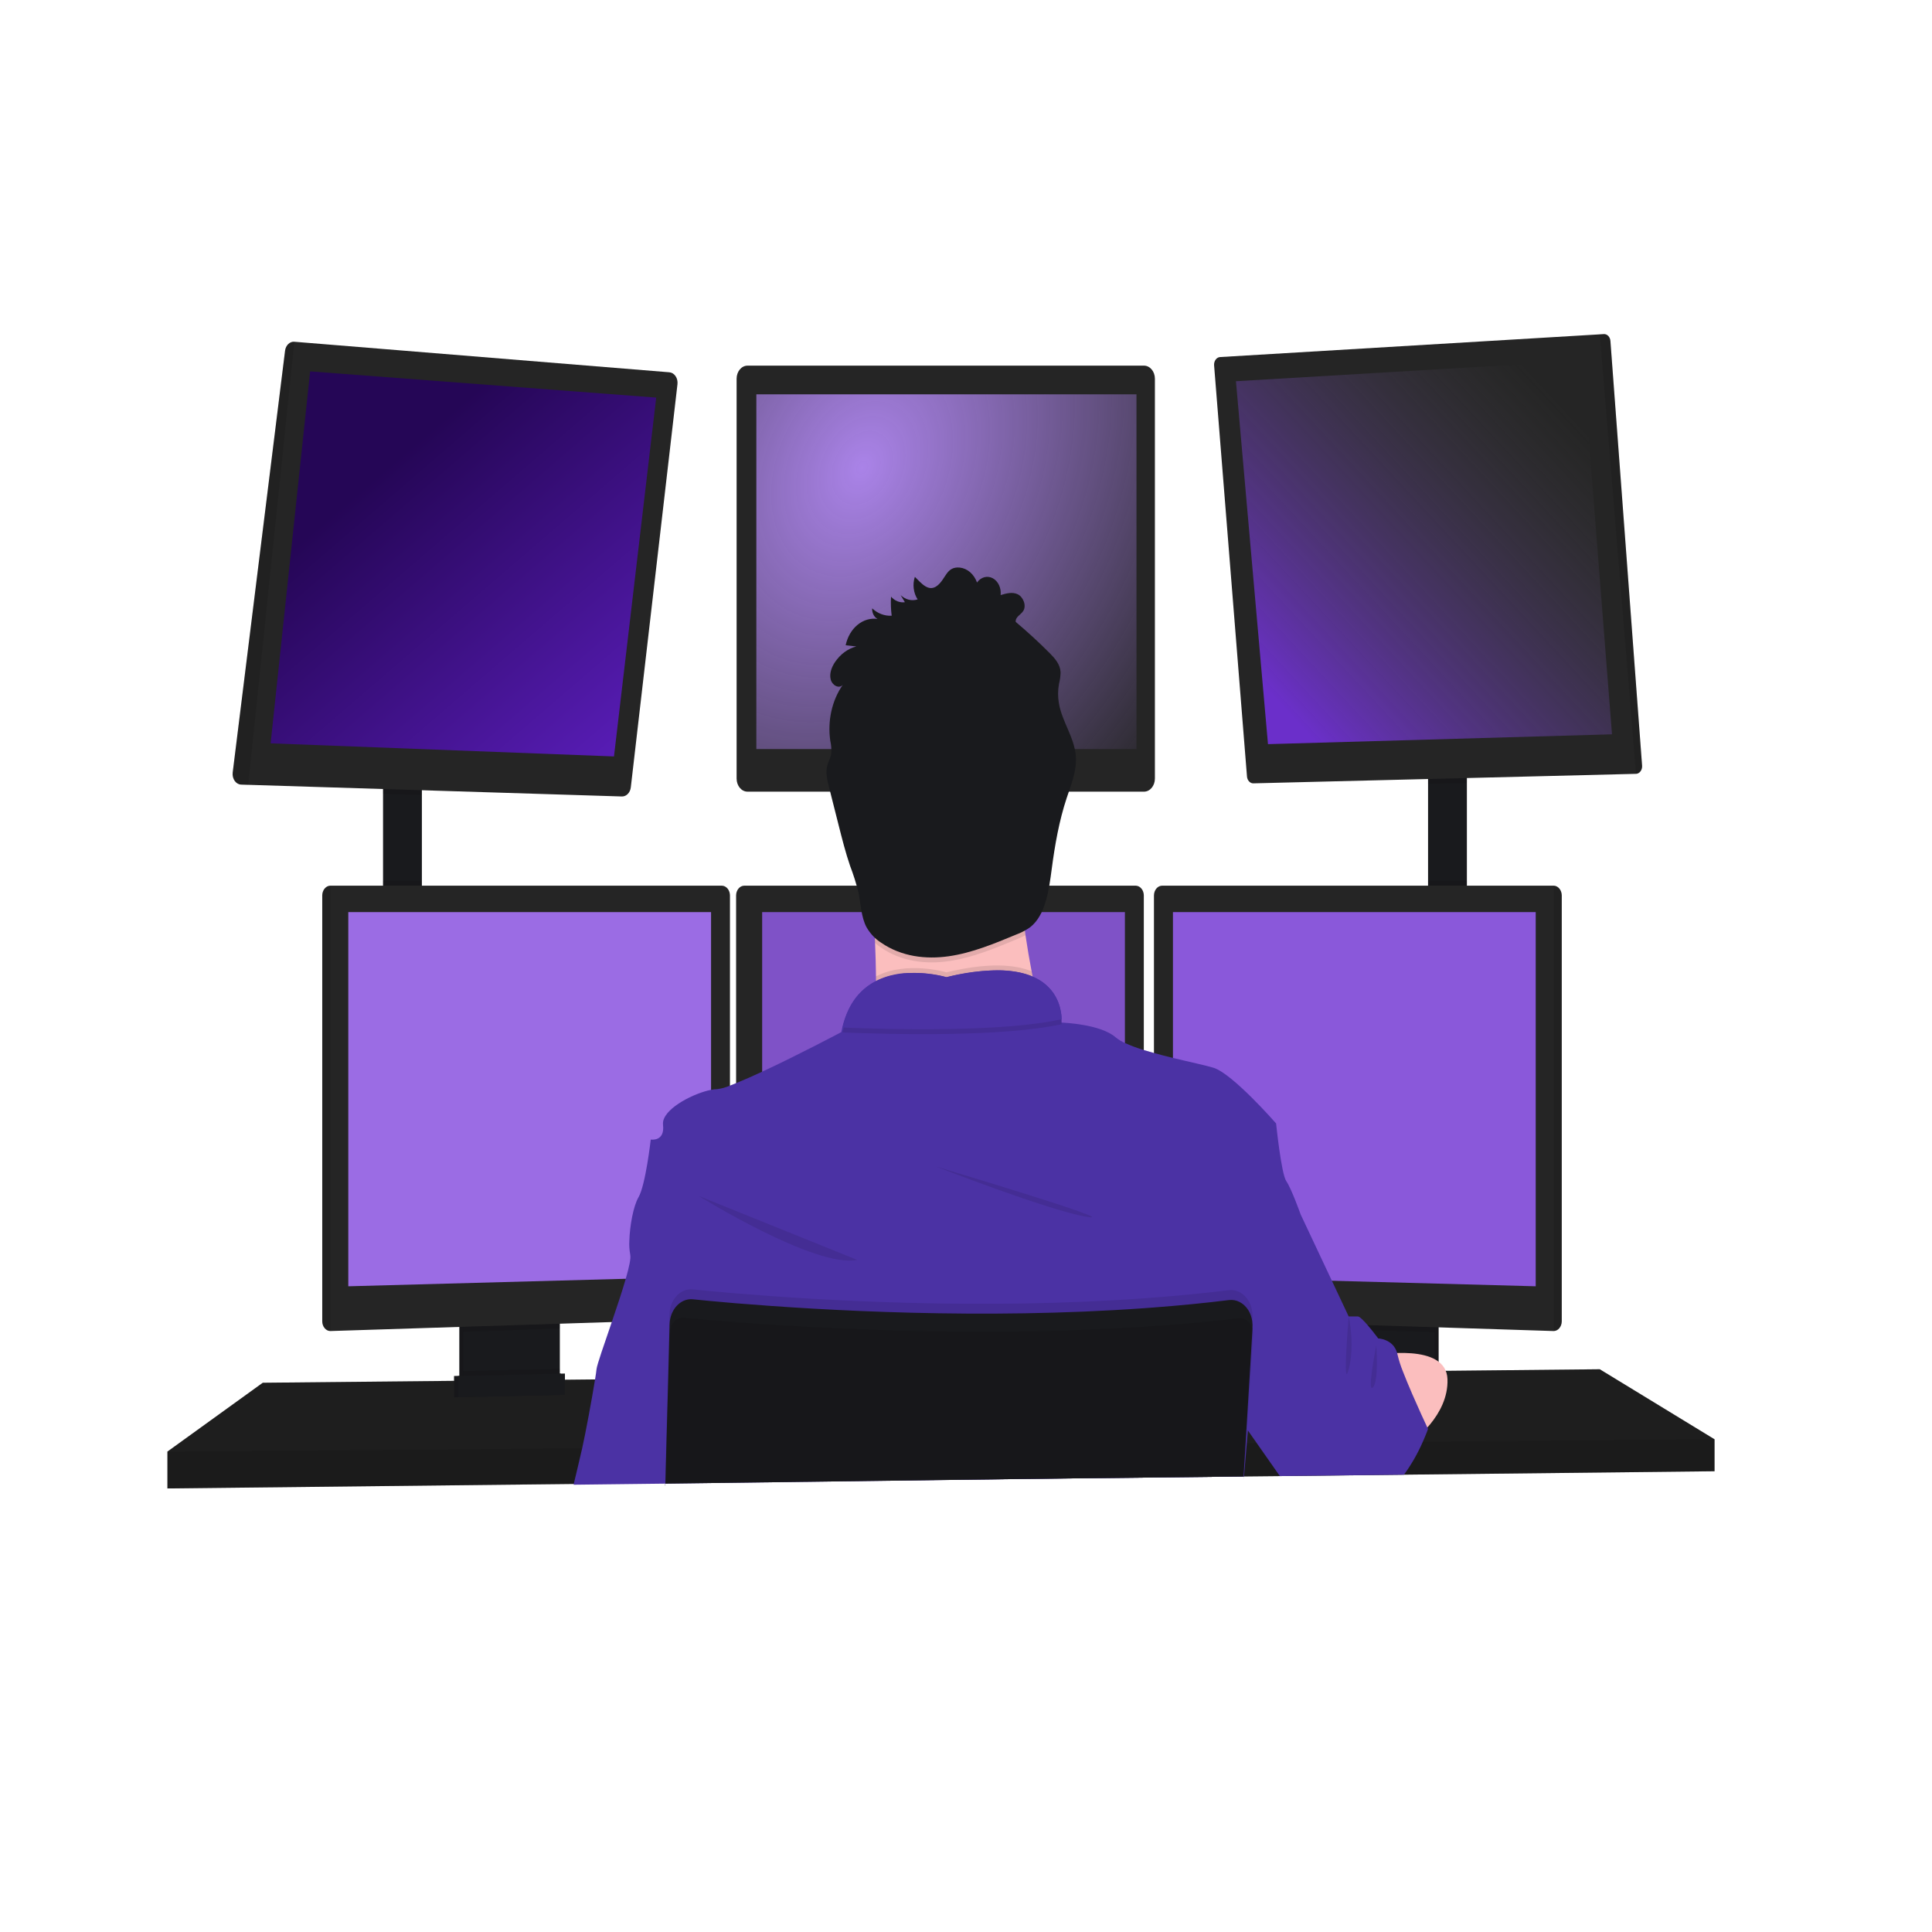 <?xml version="1.0" encoding="utf-8"?>
<svg viewBox="0 0 500 500" xmlns="http://www.w3.org/2000/svg">
  <defs>
    <linearGradient id="paint0_linear" x1="107" y1="55.5" x2="203" y2="189.5" gradientUnits="userSpaceOnUse" gradientTransform="matrix(0.529, 0, 0, 0.636, 43.277, 85.838)">
      <stop style="stop-color: rgb(37, 6, 86);"/>
      <stop offset="1" style="stop-color: rgb(89, 29, 184);"/>
    </linearGradient>
    <radialGradient id="paint1_diamond" cx="0" cy="0" r="1" gradientUnits="userSpaceOnUse" gradientTransform="matrix(70.874, 86.189, -92.359, 109.843, 223.108, 121.14)">
      <stop style="stop-color: rgb(170, 131, 232);"/>
      <stop offset="1" stop-opacity="0" style="stop-color: rgb(167, 127, 230);"/>
    </radialGradient>
    <linearGradient id="paint2_linear" x1="663" y1="35.5" x2="548.5" y2="179" gradientUnits="userSpaceOnUse" gradientTransform="matrix(-0.525, -0.035, 0.032, -0.629, 684.11, 234.087)">
      <stop style="stop-color: rgb(107, 47, 202);"/>
      <stop offset="1" stop-opacity="0" style="stop-color: rgb(83, 82, 84);"/>
    </linearGradient>
  </defs>
  <path d="M 109.181 202.132 L 99.131 202.132 L 99.131 238.808 L 109.181 238.808 L 109.181 202.132 Z" fill="#191A1D" style="" transform="matrix(1, 0, 0, 1, 0, 7.105427357601002e-15)"/>
  <path d="M 379.63 200.223 L 369.581 200.223 L 369.581 239.025 L 379.63 239.025 L 379.63 200.223 Z" fill="#191A1D" style="" transform="matrix(1, 0, 0, 1, 0, 7.105427357601002e-15)"/>
  <path d="M 443.719 372.487 L 443.719 380.756 L 363.367 381.646 L 362.509 381.665 L 331.97 382.002 L 331.24 382.016 L 321.958 382.11 L 321.682 382.11 L 265.1 382.74 L 172.217 383.778 L 172.137 383.778 L 148.522 384.044 L 148.267 384.049 L 43.331 385.208 L 43.331 375.667 L 68.006 357.856 L 117.511 357.36 L 118.568 357.354 L 118.918 357.347 L 119.976 357.329 L 143.745 357.094 L 144.808 357.087 L 145.147 357.081 L 146.205 357.075 L 153.826 356.997 L 154.027 356.992 L 172.831 356.8 L 172.983 356.8 L 319.705 355.313 L 323.295 355.281 L 323.655 355.281 L 326.395 355.25 L 346.309 355.052 L 347.366 355.033 L 348.345 355.02 L 348.852 355.02 L 355.047 354.962 L 356.273 354.944 L 357.919 354.932 L 363.074 354.874 L 371.257 354.791 L 372.315 354.778 L 374.156 354.765 L 374.499 354.765 L 414.014 354.359 L 443.719 372.487 Z" fill="#252525" style="" transform="matrix(1, 0, 0, 1, 0, 7.105427357601002e-15)"/>
  <path opacity="0.2" d="M 443.719 372.487 L 443.719 380.756 L 363.367 381.646 L 362.509 381.665 L 331.97 382.002 L 331.24 382.016 L 321.958 382.11 L 321.682 382.11 L 265.1 382.74 L 172.217 383.778 L 172.137 383.778 L 148.522 384.044 L 148.267 384.049 L 43.331 385.208 L 43.331 375.667 L 68.006 357.856 L 117.511 357.36 L 118.568 357.354 L 118.918 357.347 L 119.976 357.329 L 143.745 357.094 L 144.808 357.087 L 145.147 357.081 L 146.205 357.075 L 153.826 356.997 L 154.027 356.992 L 172.831 356.8 L 172.983 356.8 L 319.705 355.313 L 323.295 355.281 L 323.655 355.281 L 326.395 355.25 L 346.309 355.052 L 347.366 355.033 L 348.345 355.02 L 348.852 355.02 L 355.047 354.962 L 356.273 354.944 L 357.919 354.932 L 363.074 354.874 L 371.257 354.791 L 372.315 354.778 L 374.156 354.765 L 374.499 354.765 L 414.014 354.359 L 443.719 372.487 Z" fill="black" style="" transform="matrix(1, 0, 0, 1, 0, 7.105427357601002e-15)"/>
  <path d="M 143.825 340.689 L 143.825 356.268 C 143.825 357.004 143.652 357.727 143.322 358.35 C 142.996 358.976 142.528 359.474 141.973 359.791 C 141.56 360.031 141.11 360.162 140.651 360.172 L 122.192 360.643 C 121.699 360.657 121.209 360.533 120.763 360.28 C 120.201 359.969 119.721 359.47 119.387 358.842 C 119.054 358.214 118.875 357.484 118.876 356.738 L 118.876 340.689 L 143.825 340.689 Z" fill="#191A1D" style="" transform="matrix(1, 0, 0, 1, 0, 7.105427357601002e-15)"/>
  <path opacity="0.1" d="M 143.825 340.689 L 143.825 356.268 C 143.825 357.004 143.652 357.727 143.322 358.35 C 142.996 358.976 142.528 359.474 141.973 359.791 C 141.56 360.031 141.11 360.162 140.651 360.172 L 122.192 360.643 C 121.699 360.657 121.209 360.533 120.763 360.28 C 120.201 359.969 119.721 359.47 119.387 358.842 C 119.054 358.214 118.875 357.484 118.876 356.738 L 118.876 340.689 L 143.825 340.689 Z" fill="black" style="" transform="matrix(1, 0, 0, 1, 0, 7.105427357601002e-15)"/>
  <path d="M 144.883 340.689 L 144.883 356.268 C 144.884 357.004 144.709 357.727 144.381 358.35 C 144.054 358.976 143.586 359.474 143.031 359.791 C 142.618 360.031 142.168 360.162 141.709 360.172 L 123.249 360.643 C 122.757 360.657 122.268 360.533 121.821 360.28 C 121.259 359.969 120.78 359.47 120.445 358.842 C 120.111 358.214 119.933 357.484 119.934 356.738 L 119.934 340.689 L 144.883 340.689 Z" fill="#191A1D" style="" transform="matrix(1, 0, 0, 1, 0, 7.105427357601002e-15)"/>
  <path d="M 372.315 340.689 L 347.366 340.689 L 347.366 360.725 L 372.315 360.725 L 372.315 340.689 Z" fill="#191A1D" style="" transform="matrix(1, 0, 0, 1, 0, 7.105427357601002e-15)"/>
  <path opacity="0.1" d="M 372.315 340.689 L 347.366 340.689 L 347.366 360.725 L 372.315 360.725 L 372.315 340.689 Z" fill="black" style="" transform="matrix(1, 0, 0, 1, 0, 7.105427357601002e-15)"/>
  <path d="M 371.257 340.689 L 346.309 340.689 L 346.309 360.725 L 371.257 360.725 L 371.257 340.689 Z" fill="#191A1D" style="" transform="matrix(1, 0, 0, 1, 0, 7.105427357601002e-15)"/>
  <path opacity="0.1" d="M 109.181 202.126 L 109.181 205.77 L 99.131 205.457 L 99.131 202.126 L 109.181 202.126 Z" fill="black" style="" transform="matrix(1, 0, 0, 1, 0, 7.105427357601002e-15)"/>
  <path d="M 175.326 99.449 L 163.252 203.766 C 163.175 204.433 162.896 205.042 162.47 205.476 C 162.043 205.913 161.499 206.144 160.941 206.126 L 64.254 203.111 L 62.42 203.054 C 62.1 203.046 61.787 202.955 61.497 202.79 C 61.208 202.624 60.952 202.388 60.744 202.096 C 60.537 201.804 60.382 201.461 60.292 201.093 C 60.201 200.725 60.177 200.337 60.219 199.956 L 73.775 90.754 C 73.862 90.078 74.158 89.465 74.602 89.039 C 75.046 88.611 75.609 88.398 76.176 88.445 L 173.212 96.345 C 173.523 96.366 173.83 96.467 174.11 96.637 C 174.389 96.809 174.636 97.049 174.835 97.34 C 175.033 97.631 175.18 97.969 175.264 98.333 C 175.349 98.696 175.37 99.076 175.326 99.449 Z" fill="#252525" style="" transform="matrix(1, 0, 0, 1, 0, 7.105427357601002e-15)"/>
  <path d="M 80.264 96.116 L 70.04 192.375 L 158.898 195.765 L 169.826 102.897 L 80.264 96.116 Z" fill="url(#paint0_linear)" style="" transform="matrix(1, 0, 0, 1, 0, 7.105427357601002e-15)"/>
  <path d="M 296.066 94.628 L 193.452 94.628 C 191.896 94.628 190.633 96.145 190.633 98.017 L 190.633 201.489 C 190.633 203.362 191.896 204.88 193.452 204.88 L 296.066 204.88 C 297.624 204.88 298.887 203.362 298.887 201.489 L 298.887 98.017 C 298.887 96.145 297.624 94.628 296.066 94.628 Z" fill="#252525" style="" transform="matrix(1, 0, 0, 1, 0, 7.105427357601002e-15)"/>
  <path d="M 294.12 102.051 L 195.742 102.051 L 195.742 193.856 L 294.12 193.856 L 294.12 102.051 Z" fill="url(#paint1_diamond)" style="" transform="matrix(1, 0, 0, 1, 0, 7.105427357601002e-15)"/>
  <path opacity="0.1" d="M 379.63 200.218 L 379.63 202.628 L 369.581 202.875 L 369.581 200.218 L 379.63 200.218 Z" fill="black" style="" transform="matrix(1, 0, 0, 1, 0, 7.105427357601002e-15)"/>
  <path d="M 424.974 198.181 C 424.988 198.445 424.958 198.71 424.886 198.959 C 424.812 199.207 424.698 199.438 424.551 199.632 C 424.402 199.827 424.223 199.984 424.023 200.093 C 423.823 200.201 423.607 200.262 423.386 200.268 L 324.374 202.729 C 323.963 202.74 323.564 202.562 323.257 202.233 C 322.95 201.904 322.757 201.447 322.719 200.955 L 314.208 94.551 C 314.187 94.289 314.211 94.021 314.279 93.768 C 314.347 93.515 314.455 93.282 314.599 93.083 C 314.743 92.882 314.921 92.718 315.119 92.603 C 315.317 92.487 315.533 92.421 315.753 92.407 L 414.014 86.53 L 415.072 86.467 C 415.493 86.44 415.905 86.61 416.224 86.943 C 416.542 87.276 416.739 87.743 416.775 88.248 L 424.974 198.181 Z" fill="#252525" style="" transform="matrix(1, 0, 0, 1, 0, 7.105427357601002e-15)"/>
  <path d="M 319.863 98.66 L 409.604 93.356 L 417.183 190.039 L 328.152 192.585 L 319.863 98.66 Z" fill="url(#paint2_linear)" style="" transform="matrix(1, 0, 0, 1, 0, 7.105427357601002e-15)"/>
  <path opacity="0.1" d="M 424.974 198.181 C 424.988 198.445 424.958 198.71 424.886 198.959 C 424.812 199.207 424.698 199.438 424.551 199.632 C 424.402 199.827 424.223 199.984 424.023 200.093 C 423.823 200.201 423.607 200.262 423.386 200.268 L 414.014 86.53 L 415.072 86.467 C 415.493 86.44 415.905 86.61 416.224 86.943 C 416.542 87.276 416.739 87.743 416.775 88.248 L 424.974 198.181 Z" fill="black" style="" transform="matrix(1, 0, 0, 1, 0, 7.105427357601002e-15)"/>
  <path opacity="0.1" d="M 76.192 88.438 L 64.254 203.111 L 62.42 203.054 C 62.1 203.046 61.787 202.955 61.497 202.79 C 61.208 202.624 60.952 202.388 60.744 202.096 C 60.537 201.804 60.382 201.461 60.292 201.093 C 60.201 200.725 60.177 200.337 60.219 199.956 L 73.775 90.754 C 73.862 90.073 74.158 89.456 74.607 89.027 C 75.055 88.598 75.621 88.388 76.192 88.438 Z" fill="black" style="" transform="matrix(1, 0, 0, 1, 0, 7.105427357601002e-15)"/>
  <path opacity="0.1" d="M 109.181 227.943 L 99.131 227.943 L 99.131 238.808 L 109.181 238.808 L 109.181 227.943 Z" fill="black" style="" transform="matrix(1, 0, 0, 1, 0, 7.105427357601002e-15)"/>
  <path opacity="0.1" d="M 144.883 340.683 L 144.883 343.844 L 119.934 344.645 L 119.934 340.683 L 144.883 340.683 Z" fill="black" style="" transform="matrix(1, 0, 0, 1, 0, 7.105427357601002e-15)"/>
  <path d="M 188.914 231.729 L 188.914 338.716 C 188.909 339.371 188.692 339.995 188.315 340.463 C 187.935 340.93 187.421 341.206 186.878 341.23 L 85.512 344.473 L 85.485 344.473 C 84.934 344.465 84.406 344.198 84.017 343.729 C 83.626 343.259 83.403 342.625 83.396 341.962 L 83.396 231.729 C 83.403 231.064 83.626 230.43 84.017 229.961 C 84.406 229.491 84.934 229.225 85.485 229.216 L 186.825 229.216 C 187.376 229.225 187.905 229.491 188.296 229.961 C 188.684 230.43 188.908 231.064 188.914 231.729 Z" fill="#252525" style="" transform="matrix(1, 0, 0, 1, 0, 7.105427357601002e-15)"/>
  <path opacity="0.1" d="M 85.512 229.216 L 85.512 344.473 L 85.485 344.473 C 84.934 344.465 84.406 344.198 84.017 343.729 C 83.626 343.259 83.403 342.625 83.396 341.962 L 83.396 231.729 C 83.403 231.064 83.626 230.43 84.017 229.961 C 84.406 229.491 84.934 229.225 85.485 229.216 L 85.512 229.216 Z" fill="black" style="" transform="matrix(1, 0, 0, 1, 0, 7.105427357601002e-15)"/>
  <path d="M 90.14 236.047 L 184.022 236.047 L 184.022 330.346 L 90.14 332.89 L 90.14 236.047 Z" style="fill: rgb(155, 108, 228);" transform="matrix(1, 0, 0, 1, 0, 7.105427357601002e-15)"/>
  <path opacity="0.1" d="M 379.63 227.943 L 369.581 227.943 L 369.581 239.025 L 379.63 239.025 L 379.63 227.943 Z" fill="black" style="" transform="matrix(1, 0, 0, 1, 0, 7.105427357601002e-15)"/>
  <path opacity="0.1" d="M 371.257 340.683 L 371.257 344.76 L 346.309 343.959 L 346.309 340.683 L 371.257 340.683 Z" fill="black" style="" transform="matrix(1, 0, 0, 1, 0, 7.105427357601002e-15)"/>
  <path d="M 404.183 231.729 L 404.183 341.962 C 404.176 342.63 403.949 343.27 403.553 343.74 C 403.158 344.211 402.622 344.473 402.067 344.473 L 300.679 341.23 C 300.137 341.206 299.622 340.93 299.244 340.463 C 298.864 339.995 298.65 339.371 298.642 338.716 L 298.642 231.729 C 298.65 231.064 298.872 230.43 299.263 229.961 C 299.653 229.491 300.18 229.225 300.732 229.216 L 402.071 229.216 C 402.627 229.219 403.161 229.481 403.554 229.952 C 403.949 230.422 404.176 231.062 404.183 231.729 Z" fill="#252525" style="" transform="matrix(1, 0, 0, 1, 0, 7.105427357601002e-15)"/>
  <path opacity="0.1" d="M 404.183 231.729 L 404.183 341.962 C 404.176 342.63 403.949 343.27 403.553 343.74 C 403.158 344.211 402.622 344.473 402.067 344.473 L 402.067 229.216 C 402.622 229.216 403.158 229.479 403.553 229.949 C 403.949 230.42 404.176 231.059 404.183 231.729 Z" fill="black" style="" transform="matrix(1, 0, 0, 1, 0, 7.105427357601002e-15)"/>
  <path d="M 397.439 236.047 L 303.557 236.047 L 303.557 330.346 L 397.439 332.89 L 397.439 236.047 Z" style="fill: rgb(138, 88, 218);" transform="matrix(1, 0, 0, 1, 0, 7.105427357601002e-15)"/>
  <path d="M 296.018 231.729 L 296.018 338.716 C 296.012 339.371 295.798 339.995 295.419 340.463 C 295.04 340.93 294.526 341.206 293.984 341.23 L 192.616 344.473 C 192.06 344.473 191.526 344.211 191.13 343.74 C 190.734 343.27 190.508 342.63 190.502 341.962 L 190.502 231.729 C 190.508 231.064 190.73 230.43 191.121 229.961 C 191.511 229.491 192.038 229.225 192.591 229.216 L 293.931 229.216 C 294.482 229.225 295.011 229.491 295.4 229.961 C 295.791 230.43 296.012 231.064 296.018 231.729 Z" fill="#252525" style="" transform="matrix(1, 0, 0, 1, 0, 7.105427357601002e-15)"/>
  <path d="M 197.245 236.047 L 291.127 236.047 L 291.127 330.346 L 197.245 332.89 L 197.245 236.047 Z" style="fill: rgb(127, 82, 199);" transform="matrix(1, 0, 0, 1, 0, 7.105427357601002e-15)"/>
  <path opacity="0.1" d="M 443.719 372.487 L 443.719 380.756 L 363.367 381.646 L 362.509 381.665 L 331.97 382.002 L 331.24 382.016 L 321.958 382.11 L 321.682 382.11 L 265.1 382.74 L 172.217 383.778 L 172.137 383.778 L 148.522 384.044 L 148.267 384.049 L 43.331 385.208 L 43.331 375.667 L 150.441 374.822 L 150.695 374.822 L 172.375 374.643 L 172.476 374.643 L 322.2 373.453 L 322.354 373.453 L 322.444 373.448 L 322.692 373.448 L 325.227 373.427 L 325.998 373.427 L 365.398 373.11 L 367.725 373.097 L 368.242 373.091 L 443.719 372.487 Z" fill="black" style="" transform="matrix(1, 0, 0, 1, 0, 7.105427357601002e-15)"/>
  <path d="M 244.932 238.808 C 259.925 238.808 272.081 224.19 272.081 206.159 C 272.081 188.126 259.925 173.508 244.932 173.508 C 229.938 173.508 217.783 188.126 217.783 206.159 C 217.783 224.19 229.938 238.808 244.932 238.808 Z" fill="#FBBEBE" style="" transform="matrix(1, 0, 0, 1, 0, 7.105427357601002e-15)"/>
  <path d="M 272.086 272.946 C 272.086 272.946 219.459 280.579 224.485 272.946 C 226.304 270.186 226.806 262.006 226.706 252.686 C 226.673 249.857 226.589 246.924 226.467 244.005 C 225.886 230.011 224.485 216.336 224.485 216.336 C 224.485 216.336 270.5 190.256 265.211 210.928 C 263.094 219.28 263.788 231.01 265.395 242.02 C 265.866 245.232 266.412 248.382 266.983 251.371 C 268.377 258.663 270.08 265.864 272.086 272.946 Z" fill="#FBBEBE" style="" transform="matrix(1, 0, 0, 1, 0, 7.105427357601002e-15)"/>
  <path opacity="0.1" d="M 272.086 272.946 C 272.086 272.946 219.459 280.579 224.485 272.946 C 226.304 270.186 226.806 262.006 226.706 252.686 C 234.729 248.565 244.936 251.638 244.936 251.638 C 255.683 249.061 262.577 249.564 266.983 251.371 C 268.377 258.663 270.08 265.864 272.086 272.946 Z" fill="black" style="" transform="matrix(1, 0, 0, 1, 0, 7.105427357601002e-15)"/>
  <path d="M 172.195 384.494 L 172.195 383.962 L 265.085 382.746 L 321.677 382.11 L 321.835 382.11 L 321.777 383.051 L 321.856 382.11 L 321.958 382.11 L 321.958 382.002 L 322.681 373.448 L 322.957 370.209 L 323.042 369.198 L 323.115 368.352 L 326.384 355.242 L 329.653 342.151 L 332.403 331.129 L 336.603 314.285 C 336.603 314.285 334.222 307.606 332.9 305.699 C 331.578 303.79 330.256 290.751 330.256 290.751 C 330.256 290.751 318.97 277.819 314.034 276.33 C 311.965 275.693 307.883 274.848 303.545 273.786 C 301.922 273.391 300.257 272.972 298.654 272.513 C 297.749 272.266 296.86 272.005 296.008 271.744 C 294.351 271.246 292.718 270.639 291.115 269.925 C 290.277 269.558 289.478 269.068 288.736 268.468 C 284.849 265.039 275.107 264.651 274.73 264.651 C 274.73 264.637 274.73 264.622 274.73 264.607 L 274.73 264.55 C 274.745 264.284 274.745 264.016 274.73 263.748 C 274.73 263.494 274.73 263.195 274.683 262.858 C 274.683 262.756 274.683 262.649 274.646 262.54 C 274.62 262.311 274.588 262.07 274.54 261.815 C 274.525 261.702 274.504 261.589 274.477 261.477 C 274.323 260.713 274.102 259.967 273.815 259.258 C 273.778 259.156 273.73 259.049 273.689 258.947 C 273.429 258.358 273.129 257.799 272.789 257.274 C 272.721 257.165 272.648 257.051 272.567 256.942 C 272.134 256.329 271.652 255.765 271.128 255.263 C 270.987 255.13 270.838 254.991 270.684 254.862 C 270.598 254.779 270.509 254.703 270.415 254.634 L 269.945 254.264 L 269.506 253.959 C 269.12 253.705 268.711 253.457 268.267 253.222 C 268.13 253.144 267.982 253.075 267.833 253.005 C 267.685 252.936 267.452 252.827 267.257 252.739 L 267.224 252.739 L 266.828 252.548 C 266.528 252.426 266.22 252.319 265.897 252.211 L 265.405 252.058 L 264.877 251.912 L 264.348 251.778 C 263.819 251.651 263.253 251.536 262.661 251.447 L 262.058 251.358 L 261.439 251.281 L 260.8 251.218 L 259.889 251.155 L 258.831 251.111 C 254.166 251.109 249.513 251.704 244.952 252.884 C 241.784 252.037 238.539 251.677 235.294 251.815 L 234.835 251.815 L 234.306 251.854 L 233.967 251.854 L 233.286 251.931 C 233.057 251.931 232.825 251.989 232.597 252.026 C 232.37 252.063 232.131 252.096 231.905 252.14 L 231.555 252.211 C 231.211 252.281 230.862 252.357 230.498 252.447 C 230.381 252.471 230.264 252.503 230.148 252.541 C 229.688 252.661 229.229 252.809 228.773 252.974 C 228.546 253.05 228.319 253.138 228.091 253.235 C 227.975 253.273 227.864 253.323 227.752 253.374 L 227.415 253.52 L 227.081 253.68 L 226.685 253.871 C 226.484 253.972 226.287 254.08 226.092 254.195 C 225.981 254.252 225.87 254.316 225.764 254.385 C 225.659 254.455 225.546 254.513 225.446 254.583 C 224.251 255.325 223.145 256.263 222.162 257.369 L 221.892 257.681 L 221.627 258.004 C 221.538 258.114 221.453 258.228 221.369 258.341 C 221.023 258.794 220.703 259.272 220.406 259.773 C 220.322 259.907 220.242 260.04 220.163 260.179 C 219.827 260.777 219.523 261.396 219.252 262.038 C 219.184 262.191 219.121 262.349 219.058 262.502 C 218.627 263.577 218.272 264.694 218 265.842 C 217.9 266.265 217.81 266.689 217.73 267.113 C 217.73 267.113 206.533 273.054 197.245 277.355 C 194.774 278.5 192.448 279.536 190.502 280.319 C 189.934 280.547 189.407 280.758 188.914 280.955 C 187.848 281.418 186.737 281.727 185.609 281.87 C 185.077 281.881 184.546 281.94 184.022 282.049 C 179.754 282.882 172.44 286.502 171.64 290.133 C 171.574 290.423 171.557 290.726 171.587 291.023 C 171.587 291.023 171.587 291.069 171.587 291.094 C 172.117 295.547 168.414 294.911 168.414 294.911 C 168.414 294.911 167.091 306.677 165.241 309.858 C 163.902 312.147 162.988 317.256 162.871 321.111 C 162.804 322.312 162.882 323.517 163.104 324.692 C 163.104 324.723 163.104 324.756 163.104 324.781 C 163.315 325.634 162.808 327.961 161.945 330.945 C 161.009 334.219 159.644 338.291 158.333 342.133 C 156.354 347.933 154.492 353.201 154.376 354.359 C 154.33 354.874 154.192 355.796 154 356.984 C 153.229 361.832 151.515 371.062 150.669 374.796 C 150.038 377.582 149.124 381.398 148.494 384.019 C 148.494 384.095 148.458 384.171 148.442 384.242 L 172.153 383.962 L 172.153 384.494 L 172.227 384.494 L 172.195 384.494 Z" style="fill: rgb(75, 50, 164);" transform="matrix(1, 0, 0, 1, 0, 7.105427357601002e-15)"/>
  <path opacity="0.1" d="M 180.848 309.521 C 180.848 309.521 210.997 328.286 221.839 326.059 L 180.848 309.521 Z" fill="black" style="" transform="matrix(1, 0, 0, 1, 0, 7.105427357601002e-15)"/>
  <path opacity="0.1" d="M 242.202 301.888 C 242.202 301.888 271.557 313.338 281.342 314.928 C 291.127 316.518 242.202 301.888 242.202 301.888 Z" fill="black" style="" transform="matrix(1, 0, 0, 1, 0, 7.105427357601002e-15)"/>
  <path opacity="0.1" d="M 274.762 265.046 C 259.423 268.443 230.546 267.711 218.063 267.196 C 222.638 247.478 244.947 254.182 244.947 254.182 C 272.562 247.555 274.678 261.307 274.762 265.046 Z" fill="black" style="" transform="matrix(1, 0, 0, 1, 0, 7.105427357601002e-15)"/>
  <path d="M 274.762 263.773 C 259.423 267.17 230.546 266.44 218.063 265.924 C 222.638 246.206 244.947 252.909 244.947 252.909 C 272.562 246.282 274.678 260.034 274.762 263.773 Z" style="fill: rgb(75, 50, 164);" transform="matrix(1, 0, 0, 1, 0, 7.105427357601002e-15)"/>
  <path d="M 356.184 350.707 C 356.184 350.707 374.25 347.368 374.605 356.908 C 374.959 366.45 365.393 373.116 365.393 373.116 L 356.184 350.707 Z" fill="#FBBEBE" style="" transform="matrix(1, 0, 0, 1, 0, 7.105427357601002e-15)"/>
  <path opacity="0.1" d="M 265.395 242.02 C 264.619 242.437 263.824 242.807 263.016 243.127 C 257.313 245.492 251.564 247.879 245.562 248.744 C 239.557 249.61 233.259 248.845 228.023 245.245 C 227.473 244.872 226.943 244.458 226.435 244.005 C 225.853 230.011 224.452 216.336 224.452 216.336 C 224.452 216.336 270.467 190.256 265.179 210.928 C 263.074 219.28 263.788 231.01 265.395 242.02 Z" fill="black" style="" transform="matrix(1, 0, 0, 1, 0, 7.105427357601002e-15)"/>
  <path d="M 237.485 155.125 C 236.73 155.365 235.938 155.389 235.175 155.196 C 234.41 155.002 233.694 154.597 233.084 154.012 L 234.185 155.85 C 233.535 155.94 232.879 155.859 232.26 155.612 C 231.639 155.364 231.073 154.957 230.599 154.419 C 230.499 156.065 230.556 157.719 230.768 159.349 C 228.946 159.454 227.155 158.779 225.711 157.442 C 225.683 158.014 225.802 158.585 226.051 159.076 C 226.301 159.566 226.669 159.953 227.107 160.183 C 225.279 159.919 223.433 160.466 221.914 161.72 C 220.396 162.972 219.309 164.848 218.856 166.994 L 221.617 167.3 C 219.448 167.857 217.499 169.286 216.095 171.351 C 215.249 172.624 214.604 174.252 214.975 175.804 C 215.343 177.357 217.133 178.348 218.106 177.243 C 216.722 179.229 215.714 181.556 215.158 184.061 C 214.6 186.565 214.505 189.184 214.879 191.738 C 215.13 192.827 215.212 193.96 215.122 195.083 C 214.948 196.133 214.397 197.044 214.122 198.067 C 213.595 199.925 214.097 201.941 214.567 203.791 L 217.047 213.6 C 217.946 217.142 218.84 220.692 220.014 224.121 C 220.847 226.289 221.552 228.521 222.131 230.806 C 222.797 233.885 222.823 237.256 224.246 239.947 C 225.221 241.64 226.524 243.022 228.043 243.972 C 233.274 247.574 239.595 248.337 245.583 247.471 C 251.57 246.606 257.313 244.221 263.01 241.854 C 264.276 241.397 265.49 240.757 266.627 239.947 C 270.568 236.843 271.446 230.494 272.183 224.903 C 273.001 218.67 274.096 212.448 276.036 206.585 C 277.19 203.092 278.682 199.55 278.428 195.809 C 278.105 190.841 274.837 186.815 274.028 181.929 C 273.756 180.296 273.77 178.616 274.065 176.987 C 274.315 176.018 274.456 175.012 274.482 173.998 C 274.393 171.95 272.995 170.372 271.684 169.055 C 268.839 166.198 265.901 163.496 262.873 160.952 C 262.72 159.679 264.158 159.133 264.808 158.127 C 265.728 156.709 264.777 154.457 263.38 153.796 C 261.984 153.134 260.419 153.567 258.964 154.005 C 259.059 153.11 258.91 152.203 258.542 151.416 C 258.172 150.631 257.603 150.008 256.916 149.642 C 256.231 149.279 255.464 149.188 254.732 149.39 C 254 149.589 253.342 150.069 252.855 150.756 C 252.468 149.69 251.851 148.769 251.069 148.089 C 250.284 147.408 249.364 146.995 248.401 146.889 C 244.894 146.557 244.826 149.783 242.583 151.557 C 240.341 153.332 238.49 150.991 236.766 149.286 C 236.448 150.25 236.348 151.297 236.474 152.322 C 236.601 153.347 236.949 154.313 237.485 155.125 Z" fill="#191A1D" style="" transform="matrix(1, 0, 0, 1, 0, 7.105427357601002e-15)"/>
  <path d="M 369.581 369.789 C 369.581 369.789 369.11 371.139 368.242 373.091 C 366.93 376.095 365.333 378.908 363.482 381.468 L 363.339 381.652 L 362.483 381.652 L 331.942 381.989 L 331.214 381.989 L 331.123 381.862 L 325.2 373.409 L 322.967 370.222 L 322.878 370.089 L 322.687 369.82 L 322.581 369.669 L 322.444 369.472 L 318.102 363.276 L 319.689 355.325 L 322.391 341.928 L 322.46 341.605 L 322.989 339.061 L 323.365 337.152 L 324.624 330.932 L 328.939 309.528 L 336.608 314.298 L 344.695 331.472 L 349.038 340.695 L 351.417 340.695 C 351.868 340.695 352.898 341.739 353.936 342.941 C 354.306 343.367 354.676 343.819 354.994 344.213 C 355.935 345.383 356.681 346.388 356.681 346.388 C 356.681 346.388 360.536 346.49 361.573 350.141 C 361.626 350.318 361.67 350.498 361.706 350.682 C 362.05 352.116 362.498 353.513 363.043 354.855 C 363.726 356.642 364.583 358.671 365.451 360.7 C 367.063 364.421 368.703 367.964 369.306 369.249 L 369.38 369.408 L 369.581 369.789 Z" style="fill: rgb(75, 50, 164);" transform="matrix(1, 0, 0, 1, 0, 7.105427357601002e-15)"/>
  <path opacity="0.1" d="M 324.148 341.071 L 324.094 341.981 L 324.094 342.044 L 324.004 343.507 L 323.302 355.281 L 322.45 369.466 L 322.206 373.461 L 321.677 382.009 L 321.677 382.117 L 265.085 382.753 L 172.212 383.962 L 172.212 384.494 L 172.137 384.494 L 172.137 383.962 L 172.137 383.783 L 172.375 374.649 L 172.831 356.8 L 173.222 341.668 L 173.26 340.162 C 173.282 339.251 173.459 338.356 173.779 337.532 C 174.1 336.707 174.556 335.969 175.121 335.363 C 175.687 334.758 176.349 334.298 177.067 334.011 C 177.786 333.724 178.545 333.615 179.298 333.692 C 181.796 333.947 185.038 334.257 188.914 334.589 L 190.502 334.729 C 212.89 336.598 254.267 339.016 296.018 336 C 296.898 335.944 297.781 335.881 298.664 335.804 C 305.138 335.314 311.606 334.685 318.011 333.895 C 318.822 333.794 319.639 333.905 320.409 334.226 C 321.179 334.545 321.882 335.063 322.467 335.745 C 323.051 336.426 323.505 337.253 323.795 338.168 C 324.085 339.082 324.206 340.062 324.148 341.037 L 324.148 341.071 Z" fill="black" style="" transform="matrix(1, 0, 0, 1, 0, 7.105427357601002e-15)"/>
  <path d="M 172.195 384.494 L 172.195 383.962 L 265.085 382.746 L 321.677 382.11 L 321.835 382.11 L 321.835 382.002 L 322.366 373.453 L 322.591 369.637 L 323.459 355.256 L 324.142 343.869 L 324.142 343.589 C 324.173 343.064 324.154 342.538 324.083 342.019 C 324.086 341.997 324.086 341.976 324.083 341.955 C 323.937 340.881 323.574 339.868 323.025 339.004 C 322.444 338.106 321.681 337.401 320.809 336.955 C 319.936 336.51 318.985 336.34 318.044 336.458 C 311.637 337.248 305.17 337.876 298.695 338.367 C 297.812 338.444 296.929 338.507 296.051 338.565 C 254.298 341.548 212.921 339.13 190.533 337.292 L 188.947 337.152 C 185.069 336.822 181.827 336.516 179.33 336.256 C 177.956 336.115 176.59 336.592 175.492 337.596 C 174.394 338.598 173.644 340.052 173.386 341.681 C 173.333 342.025 173.301 342.374 173.291 342.724 L 172.93 356.82 L 172.44 374.674 L 172.205 383.809 L 172.205 383.987 L 172.205 384.521 L 172.195 384.494 Z" fill="#191A1D" style="" transform="matrix(1, 0, 0, 1, 0, 7.105427357601002e-15)"/>
  <path opacity="0.1" d="M 324.306 345.53 L 323.655 355.281 L 322.687 369.815 L 322.444 373.453 L 321.915 381.602 L 321.884 382.009 L 321.884 382.117 L 321.803 383.058 L 321.861 382.117 L 321.708 382.117 L 265.115 382.753 L 172.212 383.962 L 172.212 383.783 L 172.47 374.649 L 173 356.8 L 173.338 344.938 C 173.354 344.264 173.511 343.603 173.793 343.02 C 174.077 342.437 174.476 341.949 174.957 341.599 C 175.555 341.157 176.256 340.957 176.956 341.025 C 178.067 341.134 179.432 341.261 181.024 341.401 C 183.61 341.631 186.799 341.898 190.512 342.178 C 197.388 342.699 206.014 343.259 215.901 343.718 C 243.403 344.988 280.532 345.414 315.801 341.701 C 317.387 341.535 319.028 341.35 320.63 341.166 C 321.263 341.09 321.904 341.235 322.47 341.586 C 322.631 341.682 322.783 341.797 322.926 341.928 C 323.386 342.33 323.751 342.87 323.983 343.495 C 324.037 343.618 324.081 343.748 324.115 343.882 C 324.274 344.409 324.34 344.97 324.306 345.53 Z" fill="black" style="" transform="matrix(1, 0, 0, 1, 0, 7.105427357601002e-15)"/>
  <path opacity="0.1" d="M 144.883 354.237 L 144.883 356.268 C 144.884 357.004 144.709 357.727 144.381 358.35 C 144.054 358.976 143.586 359.474 143.031 359.791 L 121.821 360.28 C 121.259 359.969 120.78 359.47 120.445 358.842 C 120.111 358.214 119.933 357.484 119.934 356.738 L 119.934 354.829 L 144.883 354.237 Z" fill="black" style="" transform="matrix(1, 0, 0, 1, 0, 7.105427357601002e-15)"/>
  <path d="M 145.147 360.987 L 117.511 361.622 L 117.511 356.108 L 145.147 355.472 L 145.147 360.987 Z" fill="#191A1D" style="" transform="matrix(1, 0, 0, 1, 0, 7.105427357601002e-15)"/>
  <path opacity="0.1" d="M 145.147 360.987 L 117.511 361.622 L 117.511 356.108 L 145.147 355.472 L 145.147 360.987 Z" fill="black" style="" transform="matrix(1, 0, 0, 1, 0, 7.105427357601002e-15)"/>
  <path d="M 146.205 360.987 L 118.568 361.622 L 118.568 356.108 L 146.205 355.472 L 146.205 360.987 Z" fill="#191A1D" style="" transform="matrix(1, 0, 0, 1, 0, 7.105427357601002e-15)"/>
  <g opacity="0.1" transform="matrix(0.529, 0, 0, 0.636, 43.277, 85.838)" style="">
    <path opacity="0.1" d="M367.59 105.65C366.613 104.381 365.964 102.89 365.7 101.31C365.459 102.855 365.603 104.435 366.12 105.91C366.616 105.864 367.108 105.777 367.59 105.65Z" fill="black"/>
    <path opacity="0.1" d="M354.89 112.29C354.701 111.064 354.578 109.829 354.52 108.59C354.52 109.82 354.52 111.06 354.52 112.3L354.89 112.29Z" fill="black"/>
    <path opacity="0.1" d="M436.39 145.66C436.445 144.769 436.566 143.883 436.75 143.01C437.223 141.489 437.492 139.912 437.55 138.32C437.528 137.963 437.474 137.608 437.39 137.26C437.22 138.18 436.95 139.1 436.75 140.01C436.351 141.865 436.229 143.769 436.39 145.66Z" fill="black"/>
    <path opacity="0.1" d="M415.59 114.76L416.68 115.55C417.599 114.885 418.459 114.143 419.25 113.33C419.626 112.81 419.859 112.199 419.926 111.561C419.993 110.922 419.891 110.277 419.63 109.69C419.53 109.918 419.403 110.133 419.25 110.33C418.02 111.91 415.3 112.78 415.59 114.76Z" fill="black"/>
    <path opacity="0.1" d="M333.42 124.38C333.055 125.109 332.764 125.873 332.55 126.66C334.114 125.787 335.799 125.15 337.55 124.77L333.42 124.38Z" fill="black"/>
    <path opacity="0.1" d="M347.21 113.5C346.553 113.138 345.925 112.727 345.33 112.27C345.305 112.666 345.335 113.063 345.42 113.45C346.017 113.422 346.615 113.438 347.21 113.5Z" fill="black"/>
    <path opacity="0.1" d="M444.98 172.42C444.57 177.27 442.31 181.94 440.48 186.54C436.81 195.76 434.74 205.54 433.19 215.35C431.8 224.14 430.19 234.12 422.69 238.99C420.547 240.27 418.253 241.278 415.86 241.99C405.08 245.72 394.21 249.46 382.86 250.82C371.51 252.18 359.6 250.99 349.7 245.33C346.83 243.832 344.366 241.66 342.52 239C339.85 234.77 339.8 229.47 338.52 224.63C337.429 221.036 336.092 217.521 334.52 214.11C332.31 208.73 330.61 203.11 328.92 197.58C327.353 192.44 325.79 187.297 324.23 182.15C323.716 180.602 323.335 179.013 323.09 177.4C322.7 179.96 323.46 182.64 324.23 185.15C325.79 190.303 327.353 195.447 328.92 200.58C330.61 206.15 332.31 211.73 334.52 217.11C336.092 220.521 337.429 224.036 338.52 227.63C339.78 232.47 339.83 237.77 342.52 242C344.366 244.66 346.83 246.832 349.7 248.33C359.6 253.99 371.54 255.18 382.86 253.82C394.18 252.46 405.04 248.72 415.86 244.99C418.253 244.278 420.547 243.27 422.69 241.99C430.14 237.12 431.8 227.14 433.19 218.35C434.74 208.54 436.81 198.76 440.48 189.54C442.66 184.06 445.48 178.49 445 172.6C445 172.54 444.98 172.48 444.98 172.42Z" fill="black"/>
    <path opacity="0.1" d="M325.29 168.55C325.29 168.55 325.29 168.48 325.29 168.44C325.47 166.677 325.314 164.895 324.83 163.19C324.631 162.093 324.5 160.984 324.44 159.87C324.325 161.985 324.456 164.106 324.83 166.19C324.99 166.97 325.17 167.76 325.29 168.55Z" fill="black"/>
    <path opacity="0.1" d="M328.34 144.09C329.109 142.798 329.982 141.571 330.95 140.42C329.12 142.17 325.74 140.61 325.03 138.18C324.768 139.163 324.768 140.197 325.03 141.18C325.276 141.914 325.712 142.569 326.293 143.08C326.875 143.592 327.581 143.94 328.34 144.09Z" fill="black"/>
  </g>
  <path opacity="0.1" d="M 349.043 340.689 C 349.043 340.689 350.72 348.004 349.043 354.365 C 347.366 360.725 349.043 340.689 349.043 340.689 Z" fill="black" style="" transform="matrix(1, 0, 0, 1, 0, 7.105427357601002e-15)"/>
  <path opacity="0.1" d="M 356.184 348.15 C 356.184 348.15 356.887 357.437 355.3 359.084 C 353.713 360.732 356.184 348.15 356.184 348.15 Z" fill="black" style="" transform="matrix(1, 0, 0, 1, 0, 7.105427357601002e-15)"/>
</svg>